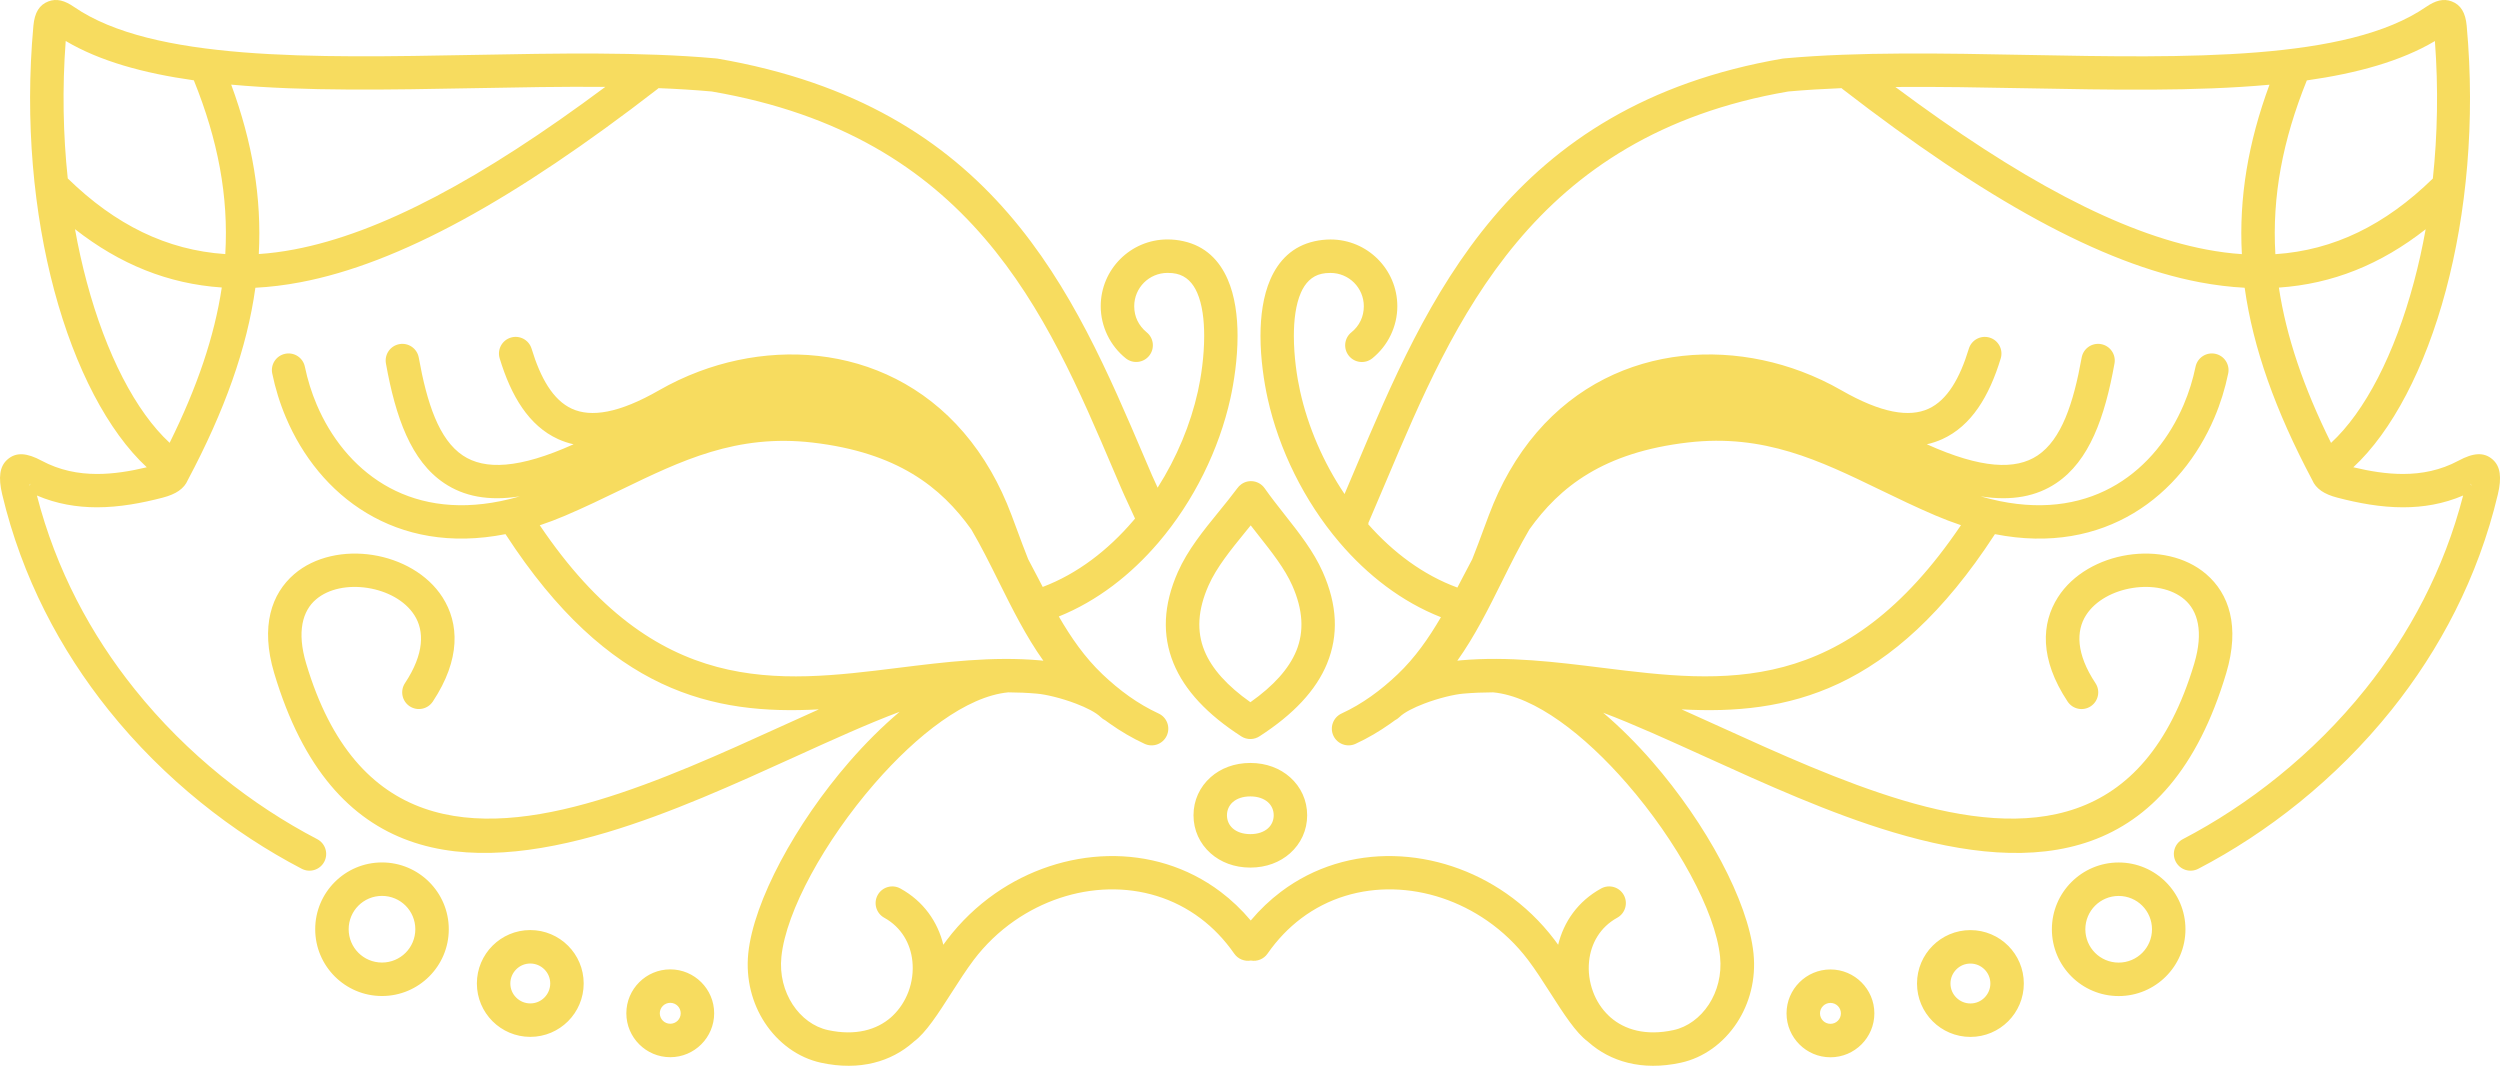 <svg viewBox='478 275.266 190 81' width='50' height='21.316' xmlns='http://www.w3.org/2000/svg' xmlns:xlink='http://www.w3.org/1999/xlink' preserveAspectRatio='none'><defs></defs><style>.aLgOaV3zRcolors-0XS81-wYDQ {fill:#F7DC5F;fill-opacity:1;}.aLgOaV3zRcolors-1XS81-wYDQ {fill:#8C7848;fill-opacity:1;}.aLgOaV3zRcolors-2XS81-wYDQ {fill:#534538;fill-opacity:1;}</style><defs></defs><g opacity='1' transform='rotate(0 478 275.266)'> <svg width='190' height='81' x='478' y='275.266' version='1.1' preserveAspectRatio='none' viewBox='102.648 17257.295 59780.75 25485.545'> <g transform='matrix(1 0 0 1 0 0)'><defs><g id='id-XS81-wYDQLgOaV3zR0'><defs></defs><g><path class='fil0' d='M32830 29766c-4,9 -8,17 -12,25 597,677 1320,1218 2134,1516 40,-77 80,-154 120,-230 78,-149 156,-299 235,-447 97,-241 187,-486 277,-730 27,-74 55,-149 121,-324 143,-380 306,-728 488,-1044 793,-1382 1936,-2208 3188,-2575 1243,-364 2589,-271 3800,184 330,124 649,274 950,447 965,554 1629,652 2086,444 454,-207 753,-738 965,-1436 64,-211 286,-329 497,-266 211,64 329,286 266,497 -275,906 -701,1613 -1396,1930 -117,53 -241,95 -371,124 1305,588 2126,617 2649,267 569,-381 857,-1244 1053,-2340 39,-217 246,-361 463,-322 217,39 361,246 322,463 -232,1293 -602,2332 -1394,2862 -465,311 -1052,435 -1808,315 155,45 306,83 454,113 1129,232 2066,42 2798,-396 736,-441 1276,-1135 1605,-1909 126,-295 220,-601 283,-906 44,-216 255,-355 470,-311 216,44 355,255 311,470 -74,360 -184,717 -330,1059 -391,918 -1040,1747 -1930,2281 -883,529 -1996,764 -3318,503 -2,4 -5,8 -8,12 -2458,3780 -4967,4315 -7486,4178 298,133 602,271 912,412 1398,635 2915,1325 4379,1762 2974,888 5780,716 6969,-3269 228,-766 83,-1261 -232,-1532 -308,-265 -780,-348 -1237,-277 -460,72 -892,298 -1118,651 -240,375 -241,923 225,1626 122,184 71,431 -113,553 -184,122 -431,71 -553,-113 -673,-1015 -631,-1870 -231,-2495 355,-556 998,-906 1668,-1010 672,-105 1385,34 1877,458 542,466 814,1243 479,2367 -1375,4606 -4575,4818 -7963,3806 -1515,-452 -3057,-1153 -4479,-1799 -883,-401 -1718,-781 -2457,-1060 409,347 806,745 1177,1172 1286,1480 2291,3337 2418,4585 63,618 -96,1197 -394,1653 -319,489 -799,841 -1344,959 -939,204 -1686,-33 -2202,-486 -7,-6 -14,-13 -21,-19 -285,-207 -582,-671 -896,-1161 -176,-275 -358,-559 -533,-790 -279,-369 -609,-682 -972,-935 -679,-473 -1470,-735 -2255,-753 -778,-18 -1551,203 -2202,695 -295,223 -566,502 -802,841 -92,132 -249,192 -398,165 -149,26 -306,-33 -398,-165 -236,-339 -507,-619 -802,-841 -651,-492 -1424,-713 -2202,-695 -784,18 -1576,280 -2255,753 -363,253 -694,567 -972,935 -175,232 -357,515 -533,790 -314,490 -611,954 -896,1161 -7,6 -14,13 -21,19 -516,453 -1263,690 -2202,486 -544,-118 -1024,-470 -1344,-959 -298,-456 -456,-1035 -394,-1653 127,-1247 1132,-3105 2418,-4585 379,-436 785,-842 1202,-1194 -753,282 -1608,670 -2514,1082 -1422,646 -2964,1347 -4479,1799 -3388,1011 -6588,800 -7963,-3806 -335,-1123 -63,-1900 479,-2367 493,-423 1205,-563 1877,-458 670,105 1312,455 1668,1010 400,625 441,1480 -231,2495 -122,184 -369,234 -553,113 -184,-122 -234,-369 -113,-553 466,-703 465,-1252 225,-1626 -226,-353 -658,-579 -1118,-651 -457,-71 -929,12 -1237,277 -316,271 -461,767 -232,1532 1189,3985 3995,4157 6969,3269 1465,-437 2981,-1126 4379,-1762 310,-141 615,-279 912,-412 -2519,137 -5028,-398 -7486,-4178 -3,-4 -5,-8 -8,-12 -1323,260 -2435,26 -3318,-503 -891,-533 -1540,-1362 -1930,-2281 -146,-342 -256,-699 -330,-1059 -44,-216 95,-426 311,-470 216,-44 426,95 470,311 63,305 157,610 283,906 329,773 869,1468 1605,1909 733,439 1669,628 2798,396 148,-30 299,-68 454,-113 -756,120 -1343,-3 -1808,-315 -792,-530 -1162,-1569 -1394,-2862 -39,-217 105,-424 322,-463 217,-39 424,105 463,322 197,1096 484,1959 1053,2340 522,350 1344,321 2649,-267 -130,-29 -254,-71 -371,-124 -695,-317 -1121,-1023 -1396,-1930 -64,-211 55,-433 266,-497 211,-64 433,55 497,266 212,698 511,1229 965,1436 457,208 1122,110 2086,-444 302,-173 620,-323 950,-447 1211,-455 2557,-548 3800,-184 1251,367 2394,1193 3188,2575 181,316 345,663 488,1044 66,175 94,250 121,324 90,244 181,489 277,730 79,149 157,298 235,447 37,72 75,143 112,215 830,-313 1565,-881 2166,-1585 14,-17 28,-33 42,-50 -25,-57 -86,-189 -149,-324 -70,-150 -141,-305 -180,-397 -58,-136 -116,-272 -175,-409 -1626,-3816 -3416,-8017 -9617,-9082 -410,-37 -836,-63 -1273,-80 -9,8 -18,16 -27,23 -3409,2635 -6177,4171 -8541,4619 -368,70 -725,113 -1073,131 -200,1442 -733,2937 -1616,4599 -42,101 -114,187 -216,258 -95,66 -223,120 -387,163 -497,129 -1028,230 -1573,230 -476,-1 -958,-79 -1432,-282 458,1779 1294,3329 2336,4629 1259,1573 2817,2781 4366,3588 196,102 272,343 170,539 -102,196 -343,272 -539,170 -1637,-853 -3286,-2132 -4619,-3797 -1153,-1440 -2071,-3167 -2544,-5155 -97,-407 -61,-670 123,-833 212,-189 474,-158 818,26 432,232 879,317 1322,318 402,1 805,-67 1194,-160 -920,-853 -1712,-2357 -2213,-4231 -489,-1830 -707,-4029 -498,-6326 29,-318 143,-501 358,-583 200,-76 394,-20 615,133 1879,1292 5712,1219 9544,1147 2007,-38 4015,-76 5776,81 20,0 40,2 60,6 6633,1137 8513,5550 10221,9557 58,137 117,274 175,409 25,58 77,172 134,295 457,-719 788,-1516 963,-2304 75,-337 150,-828 150,-1325 0,-379 -44,-751 -168,-1034 -100,-229 -258,-400 -499,-453 -58,-13 -128,-20 -209,-20 -220,0 -420,89 -564,233 -144,144 -233,344 -233,564 0,126 27,243 76,345 52,107 128,202 221,278 172,138 199,389 61,561 -138,172 -389,199 -561,61 -184,-148 -336,-338 -440,-556 -101,-211 -158,-445 -158,-689 0,-441 179,-840 468,-1129 289,-289 688,-468 1129,-468 131,0 258,14 381,42 528,117 860,459 1058,912 174,399 236,880 236,1353 0,553 -86,1110 -172,1497 -269,1214 -870,2447 -1716,3439 -658,772 -1467,1403 -2386,1773 292,503 620,979 1045,1383 202,192 414,369 638,528 222,157 455,294 703,409 200,92 288,329 195,530 -92,200 -329,288 -530,195 -294,-136 -569,-298 -828,-481 -38,-27 -76,-54 -114,-82 -38,-18 -73,-43 -105,-74 -120,-117 -345,-229 -593,-324 -351,-134 -724,-221 -933,-239 -228,-20 -457,-30 -686,-31 -998,94 -2185,1015 -3199,2182 -1190,1370 -2116,3049 -2227,4141 -44,429 65,828 269,1141 205,314 507,539 844,612 662,144 1170,-8 1508,-305 5,-4 10,-8 14,-13 9,-9 18,-17 27,-25 168,-160 294,-358 375,-572 88,-234 121,-488 95,-734 -43,-417 -261,-810 -672,-1037 -193,-106 -264,-349 -158,-542 106,-193 349,-264 542,-158 559,307 895,801 1028,1346 28,-40 57,-78 85,-116 331,-438 723,-810 1153,-1110 805,-561 1751,-872 2695,-894 951,-22 1898,250 2699,855 257,194 498,422 719,685 221,-263 462,-491 719,-685 800,-605 1748,-877 2699,-855 944,22 1890,333 2695,894 431,300 822,672 1153,1110 28,38 57,76 85,116 133,-545 469,-1039 1028,-1346 193,-106 436,-35 542,158 106,193 35,436 -158,542 -411,226 -629,619 -672,1037 -26,246 7,500 95,734 80,215 206,412 375,572 10,8 19,17 27,25 5,4 10,9 14,13 339,297 847,449 1508,305 337,-73 638,-298 844,-612 204,-313 312,-711 269,-1141 -111,-1092 -1037,-2771 -2227,-4141 -1014,-1167 -2202,-2088 -3200,-2182 -240,1 -479,10 -717,31 -210,18 -583,105 -933,239 -248,95 -474,207 -593,324 -32,31 -67,55 -105,74 -38,28 -75,55 -114,82 -259,183 -534,345 -828,481 -200,92 -437,5 -530,-195 -92,-200 -5,-437 195,-530 248,-114 481,-252 703,-409 225,-159 436,-336 638,-528 421,-400 746,-870 1036,-1366 -937,-368 -1759,-1005 -2427,-1789 -846,-993 -1447,-2225 -1716,-3439 -86,-387 -172,-944 -172,-1497 0,-473 62,-953 236,-1353 198,-453 530,-795 1058,-912 123,-27 250,-42 381,-42 441,0 840,179 1129,468 289,289 468,688 468,1129 0,244 -57,478 -158,689 -104,218 -256,407 -440,556 -172,138 -423,111 -561,-61 -138,-172 -111,-423 61,-561 94,-75 170,-170 221,-278 49,-102 76,-219 76,-345 0,-220 -89,-420 -233,-564 -144,-144 -344,-233 -564,-233 -82,0 -151,7 -209,20 -241,53 -399,224 -499,453 -124,283 -168,655 -168,1034 0,497 75,988 150,1325 187,844 553,1698 1062,2455 94,-220 182,-428 270,-637 1698,-4017 3657,-8653 10210,-9776 20,-3 40,-5 60,-6 1761,-158 3768,-120 5776,-81 3833,73 7666,146 9544,-1147 221,-152 415,-209 615,-133 215,82 329,265 358,583 209,2297 -9,4496 -498,6326 -501,1874 -1293,3378 -2213,4231 389,93 793,161 1194,160 443,-1 890,-86 1322,-318 344,-185 606,-216 818,-26 183,163 219,426 122,833 -473,1988 -1391,3715 -2544,5155 -1334,1665 -2982,2945 -4619,3797 -196,102 -437,26 -539,-170 -102,-196 -26,-437 170,-539 1549,-807 3107,-2016 4366,-3588 1041,-1300 1878,-2851 2336,-4629 -474,203 -956,282 -1432,282 -546,1 -1076,-101 -1573,-230 -163,-42 -292,-97 -387,-163 -102,-71 -174,-157 -216,-258 -882,-1662 -1415,-3157 -1616,-4599 -348,-18 -706,-62 -1073,-131 -2363,-448 -5132,-1984 -8541,-4619 -9,-7 -18,-15 -27,-23 -437,18 -863,43 -1273,80 -6121,1051 -7988,5469 -9606,9297 -155,366 -307,726 -437,1025zm-27199 -10485c508,1379 732,2697 660,4051 276,-18 559,-55 848,-110 2058,-390 4479,-1683 7438,-3887 -1020,-9 -2081,11 -3142,31 -2017,38 -4034,77 -5804,-85zm-1472 8565c659,-1330 1071,-2545 1247,-3714 -1281,-87 -2435,-553 -3510,-1395 78,435 172,855 279,1256 464,1735 1175,3106 1984,3853zm1331 -4513c81,-1382 -175,-2727 -752,-4155 -1200,-169 -2251,-458 -3064,-941 -85,1136 -62,2244 49,3287 1139,1111 2369,1715 3766,1809zm10640 17904c-69,0 -132,28 -177,73 -45,45 -73,108 -73,177 0,69 28,132 73,177 45,45 108,73 177,73 69,0 132,-28 177,-73 45,-45 73,-108 73,-177 0,-69 -28,-132 -73,-177 -45,-45 -108,-73 -177,-73zm-742 -492c190,-190 452,-308 742,-308 290,0 552,118 742,308 190,190 308,452 308,742 0,290 -118,552 -308,742 -190,190 -452,308 -742,308 -290,0 -552,-118 -742,-308 -190,-190 -308,-452 -308,-742 0,-290 118,-552 308,-742zm-2605 -448c-132,0 -251,53 -337,140 -86,86 -140,205 -140,337 0,132 53,251 140,337 86,86 205,140 337,140 132,0 251,-53 337,-140 86,-86 140,-205 140,-337 0,-132 -53,-251 -140,-337 -86,-86 -205,-140 -337,-140zm-903 -426c231,-231 550,-374 903,-374 352,0 672,143 903,374 231,231 374,550 374,903 0,352 -143,672 -374,903 -231,231 -550,374 -903,374 -352,0 -672,-143 -903,-374 -231,-231 -374,-550 -374,-903 0,-352 143,-672 374,-903zm-2643 -1191c-220,0 -420,89 -564,233 -144,144 -233,344 -233,564 0,220 89,420 233,564 144,144 344,233 564,233 220,0 420,-89 564,-233 144,-144 233,-344 233,-564 0,-220 -89,-420 -233,-564 -144,-144 -344,-233 -564,-233zm-1129 -332c289,-289 688,-468 1129,-468 441,0 840,179 1129,468 289,289 468,688 468,1129 0,441 -179,840 -468,1129 -289,289 -688,468 -1129,468 -441,0 -840,-179 -1129,-468 -289,-289 -468,-688 -468,-1129 0,-441 179,-840 468,-1129zm4901 -8532c2786,4130 5674,3771 8563,3412 1129,-140 2258,-281 3402,-180 25,2 51,5 78,9 -418,-587 -743,-1241 -1071,-1900 -207,-417 -416,-837 -651,-1238 -726,-1017 -1769,-1843 -3797,-2079 -1815,-211 -3140,431 -4578,1127 -430,208 -870,421 -1339,621 -206,88 -408,164 -606,230zm-12205 -952c32,-36 52,-57 9,-19 -17,15 -18,19 -9,19zm29197 6637c384,0 711,130 949,341 261,231 410,554 410,910 0,356 -149,678 -410,910 -238,211 -565,341 -949,341 -384,0 -711,-130 -949,-341 -261,-231 -410,-554 -410,-910 0,-356 149,-678 410,-910 238,-211 565,-341 949,-341zm421 938c-96,-85 -240,-138 -421,-138 -181,0 -325,52 -421,138 -88,78 -138,189 -138,313 0,124 50,235 138,313 96,85 240,138 421,138 181,0 325,-52 421,-138 88,-78 138,-189 138,-313 0,-124 -50,-235 -138,-313zm25421 -8591c810,-747 1521,-2118 1984,-3853 107,-401 201,-821 279,-1256 -1074,843 -2229,1308 -3510,1395 176,1168 588,2383 1247,3714zm-579 -8668c-576,1427 -833,2772 -752,4155 1398,-93 2627,-697 3766,-1809 111,-1043 134,-2151 49,-3287 -813,482 -1864,771 -3064,941zm-1553 4154c-73,-1353 152,-2672 660,-4051 -1770,162 -3787,123 -5804,85 -1061,-20 -2122,-40 -3142,-31 2958,2204 5380,3497 7438,3887 290,55 572,92 848,110zm-23709 10715c552,-390 921,-797 1099,-1230 189,-463 161,-979 -98,-1563 -178,-402 -492,-800 -812,-1205 -60,-77 -121,-153 -181,-231 -45,55 -90,111 -135,166 -339,417 -682,838 -873,1270 -259,583 -288,1100 -98,1563 177,433 547,840 1099,1230zm1836 -930c-264,646 -806,1220 -1612,1741 -128,87 -301,95 -440,6 -810,-522 -1355,-1099 -1621,-1747 -275,-672 -246,-1395 104,-2185 234,-527 612,-992 986,-1451 148,-181 294,-362 432,-547 26,-38 60,-72 100,-101 180,-127 429,-83 556,97 145,207 311,417 475,626 350,444 695,881 915,1377 350,789 380,1512 104,2185zm12035 7320c290,0 552,118 742,308 190,190 308,452 308,742 0,290 -118,552 -308,742 -190,190 -452,308 -742,308 -290,0 -552,-118 -742,-308 -190,-190 -308,-452 -308,-742 0,-290 118,-552 308,-742 190,-190 452,-308 742,-308zm177 873c-45,-45 -108,-73 -177,-73 -69,0 -132,28 -177,73 -45,45 -73,108 -73,177 0,69 28,132 73,177 45,45 108,73 177,73 69,0 132,-28 177,-73 45,-45 73,-108 73,-177 0,-69 -28,-132 -73,-177zm3170 -1814c352,0 672,143 903,374 231,231 374,550 374,903 0,352 -143,672 -374,903 -231,231 -550,374 -903,374 -352,0 -672,-143 -903,-374 -231,-231 -374,-550 -374,-903 0,-352 143,-672 374,-903 231,-231 550,-374 903,-374zm337 940c-86,-86 -205,-140 -337,-140 -132,0 -251,53 -337,140 -86,86 -140,205 -140,337 0,132 53,251 140,337 86,86 205,140 337,140 132,0 251,-53 337,-140 86,-86 140,-205 140,-337 0,-132 -53,-251 -140,-337zm3208 -2557c441,0 840,179 1129,468 289,289 468,688 468,1129 0,441 -179,840 -468,1129 -289,289 -688,468 -1129,468 -441,0 -840,-179 -1129,-468 -289,-289 -468,-688 -468,-1129 0,-441 179,-840 468,-1129 289,-289 688,-468 1129,-468zm564 1033c-144,-144 -344,-233 -564,-233 -220,0 -420,89 -564,233 -144,144 -233,344 -233,564 0,220 89,420 233,564 144,144 344,233 564,233 220,0 420,-89 564,-233 144,-144 233,-344 233,-564 0,-220 -89,-420 -233,-564zm-16378 -5858c28,-4 54,-6 78,-9 1145,-101 2274,40 3402,180 2888,359 5777,718 8563,-3412 -198,-66 -400,-142 -606,-230 -469,-200 -909,-413 -1339,-621 -1438,-696 -2763,-1337 -4578,-1127 -2029,235 -3071,1062 -3797,2079 -235,401 -444,821 -651,1238 -328,660 -653,1313 -1071,1900zm24239 -4212c-42,-38 -23,-16 9,19 8,0 7,-4 -9,-19z'></path></g></g></defs><use class='aLgOaV3zRcolors-0XS81-wYDQ' xlink:href='#id-XS81-wYDQLgOaV3zR0'></use></g> </svg> </g></svg>
